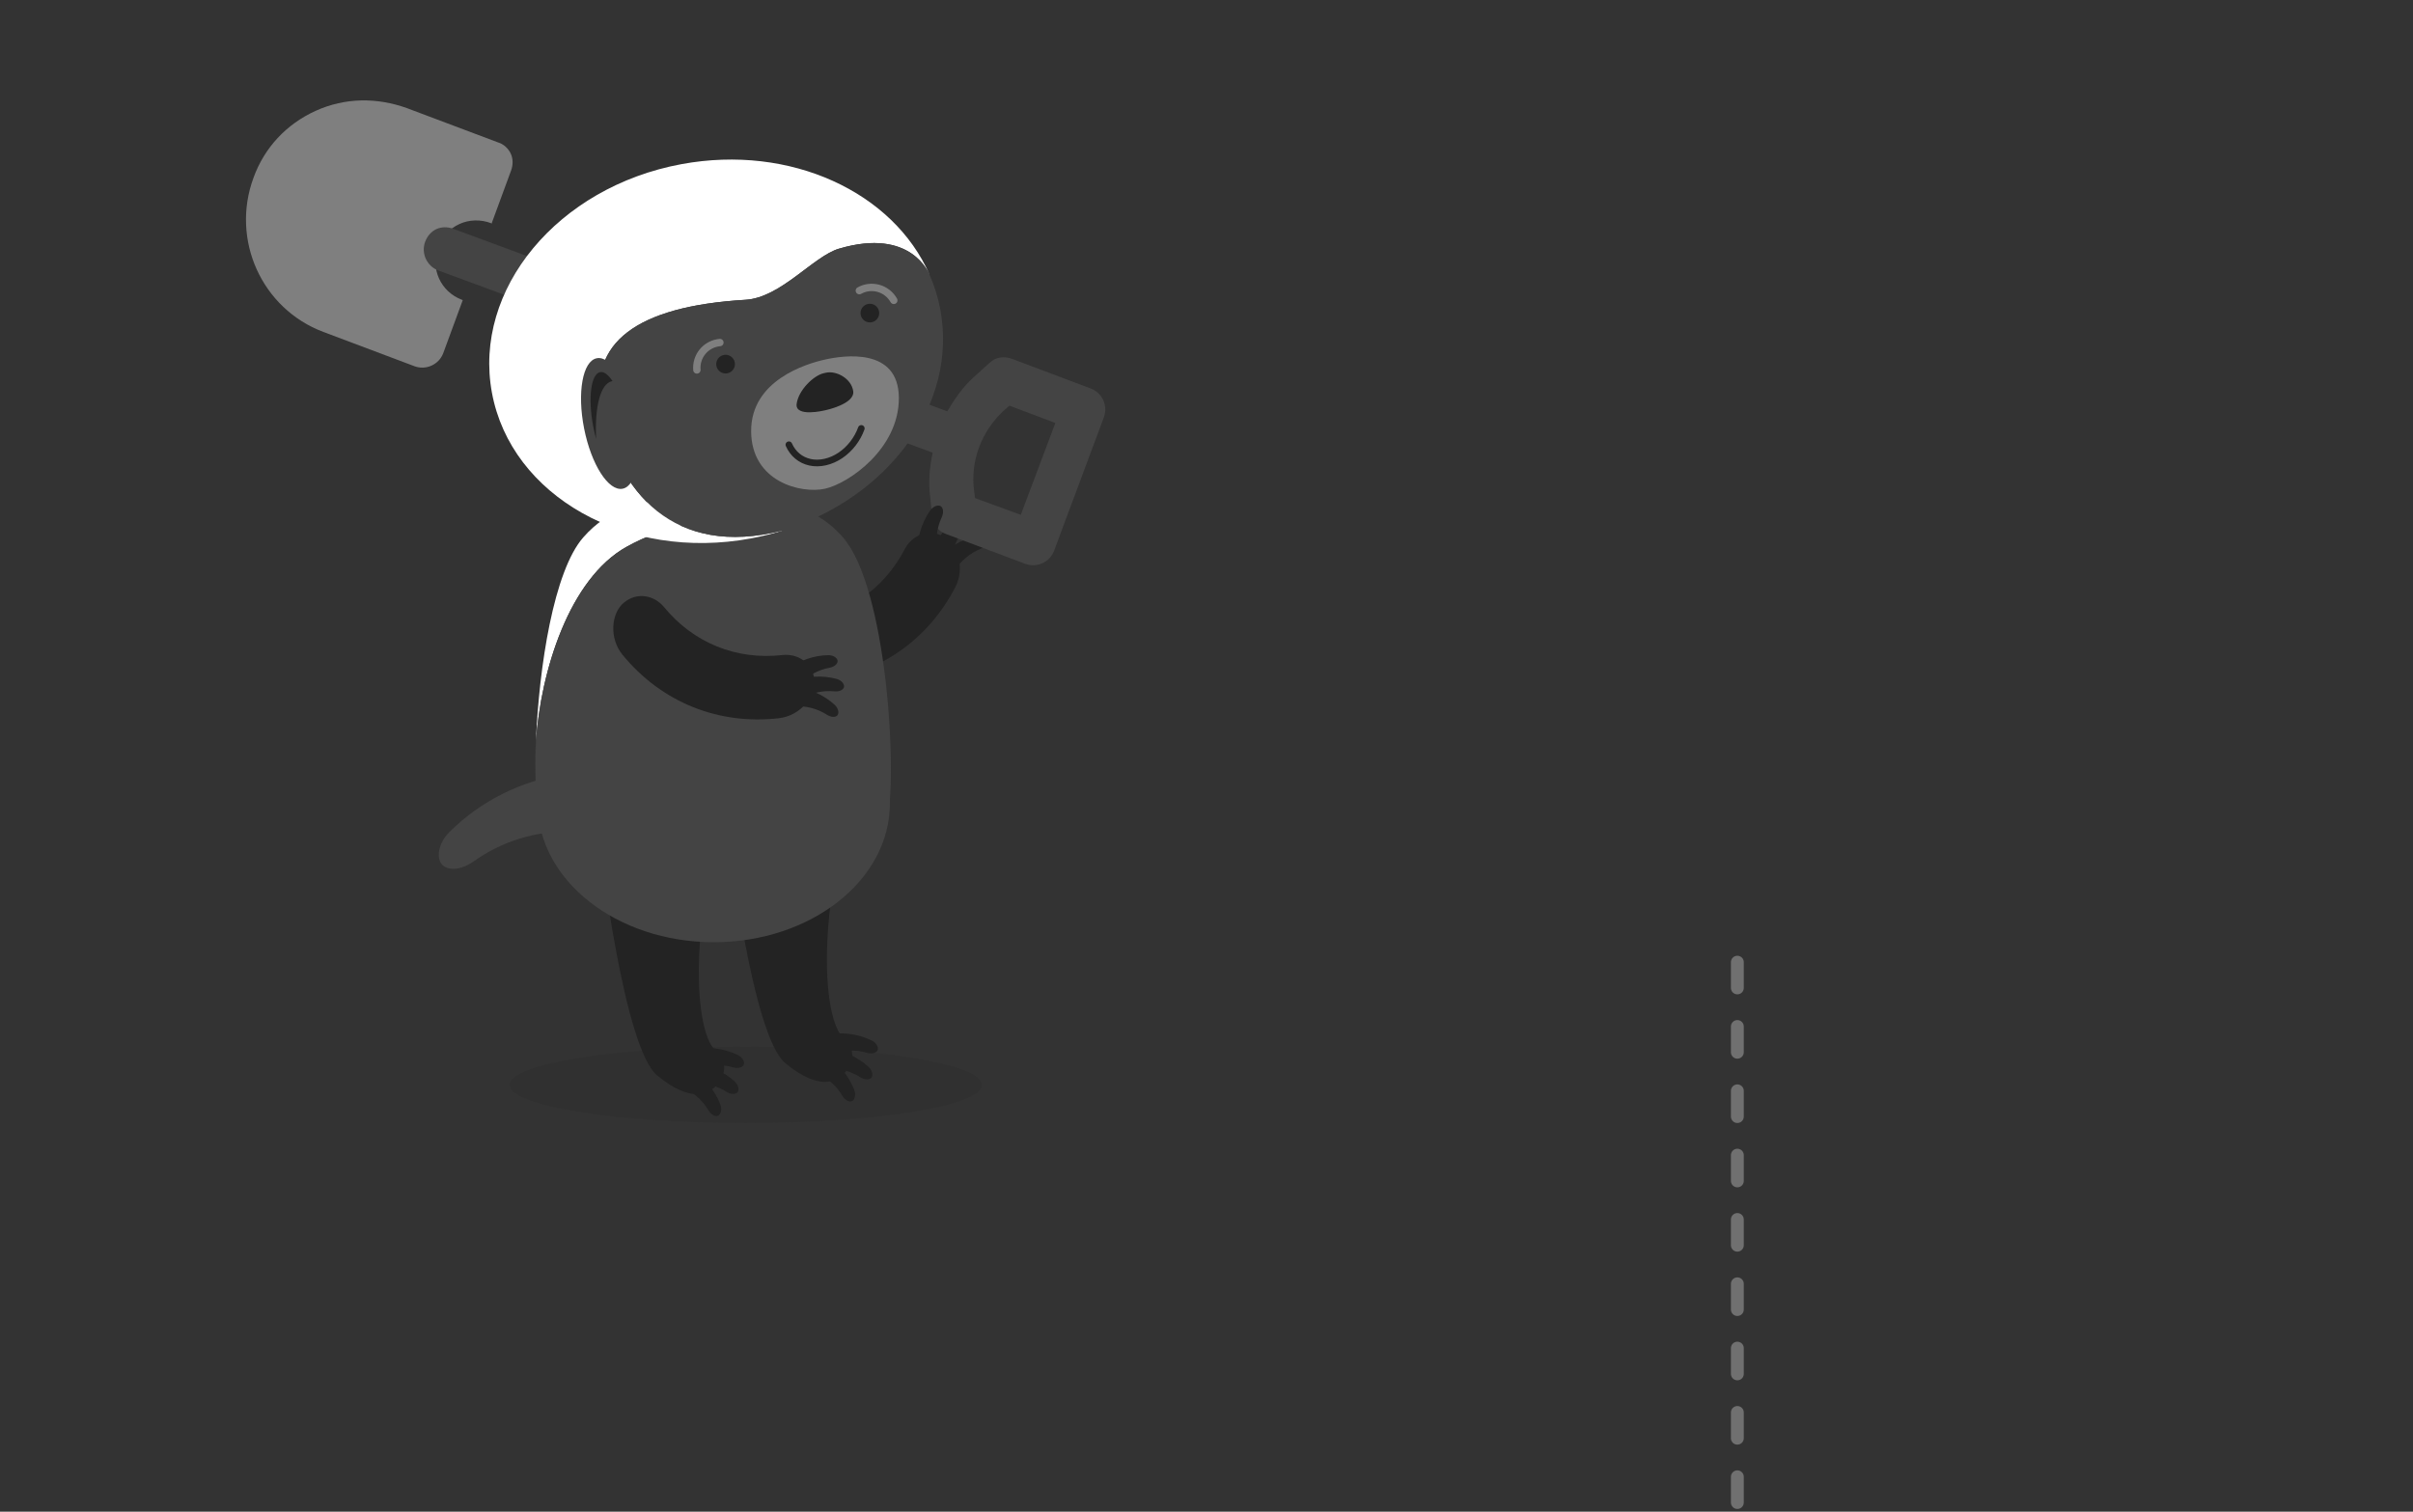 <?xml version="1.0" encoding="utf-8"?>
<!-- Generator: Adobe Illustrator 16.0.4, SVG Export Plug-In . SVG Version: 6.00 Build 0)  -->
<!DOCTYPE svg PUBLIC "-//W3C//DTD SVG 1.1//EN" "http://www.w3.org/Graphics/SVG/1.1/DTD/svg11.dtd">
<svg version="1.1" id="Layer_1" xmlns="http://www.w3.org/2000/svg" xmlns:xlink="http://www.w3.org/1999/xlink" x="0px" y="0px"
	 width="375px" height="235px" viewBox="0 0 375 235" enable-background="new 0 0 375 235" xml:space="preserve">
<rect x="0" y="0" width="375" height="235" fill="#333333" stroke="none"/>
<g>
	<ellipse opacity="0.2" fill="#232323" enable-background="new    " cx="115.904" cy="168.653" rx="36.693" ry="5.924"/>
	<path fill="#232323" d="M124.17,96.462c-2.387,0.247-4.286,2.114-4.062,4.732c0.215,2.604,3.291,5.085,6.622,4.762
		c9.48-0.91,17.362-6.234,21.741-14.691c1.539-2.972,0.387-6.752-1.947-7.92c-2.348-1.184-4.789-0.12-5.91,2.002
		C137.301,91.743,131.34,95.773,124.17,96.462z"/>
	<path fill="#232323" d="M150.026,82.011c0.45-0.525,0.656-1.234,0.351-1.648c-0.304-0.414-1.174-0.377-1.852,0.188
		c-1.838,1.531-3.176,3.644-3.768,6.049c-0.217,0.898,0.49,1.629,1.428,1.604c0.943-0.025,1.662-0.529,1.714-1.155
		C148.035,85.261,148.752,83.479,150.026,82.011z"/>
	<path fill="#232323" d="M152.49,85.274c0.64-0.26,1.147-0.799,1.062-1.307c-0.082-0.505-0.871-0.87-1.733-0.676
		c-2.335,0.526-4.487,1.795-6.108,3.67c-0.602,0.698-0.307,1.67,0.541,2.077c0.85,0.409,1.723,0.286,2.05-0.247
		C149.24,87.263,150.686,86.003,152.49,85.274z"/>
	<path fill="#232323" d="M93.217,131.227c0.137,1.082,3.721,31.689,8.936,35.98c5.213,4.29,7.951,2.845,9.011,1.704
		c1.108-1.193,2.512-3.341-0.086-5.761c-2.086-1.947-3.554-10.57-1.472-24.028L93.217,131.227z"/>
	<path fill="#232323" d="M113.125,129.314c0.138,1.084,3.722,31.691,8.936,35.982c5.215,4.289,7.952,2.846,9.012,1.705
		c1.109-1.193,2.51-3.341-0.086-5.762c-2.086-1.947-3.555-10.57-1.473-24.028L113.125,129.314z"/>
	<path fill="#FFFFFF" d="M97.39,84.995c6.024-3.344,13.662-5.139,27.759-5.691c-3.361-1.421-7.809-2.083-14.318-2.083h-0.01
		c-11.141,0-16.295,1.901-20.172,6.315c-4.581,5.215-6.894,20.124-7.357,31.726C84.031,104.366,88.453,89.96,97.39,84.995z"/>
	<path fill="#444444" d="M83.291,115.262c-0.108,1.602-0.134,3.122-0.086,4.53C83.199,118.364,83.229,116.845,83.291,115.262z"/>
	<path fill="#444444" d="M73.542,133.958c-1.591,1.131-3.646,1.522-4.73,0.556c-1.081-0.957-0.754-3.398,1.015-5.154
		c4.787-4.771,11.074-7.982,17.996-9.017c2.579-0.377,4.449,1.8,4.134,4.435c-0.312,2.646-1.923,4.537-3.691,4.516
		C83.203,129.212,78.004,130.757,73.542,133.958z"/>
	<path fill="#444444" d="M131.003,83.536c-1.415-1.611-3.006-2.885-4.991-3.855c-0.275-0.135-0.572-0.254-0.863-0.377
		c-2.27,0.09-4.357,0.214-6.312,0.368c-4.799,0.169-8.561,0.706-11.611,1.663c-3.934,0.912-7.061,2.119-9.835,3.66
		c-8.937,4.965-13.358,19.371-14.099,30.267c-0.062,1.583-0.092,3.103-0.086,4.53c0.012,3.685,0.246,6.746,0.688,8.597
		c0.478,2.002,2.391,3.709,5.398,5.057c4.795,2.147,12.391,3.375,21.529,3.375h0.01c0.857,0,1.697-0.014,2.525-0.034
		c0.257-0.007,0.506-0.019,0.76-0.026c0.574-0.02,1.143-0.042,1.701-0.072c0.279-0.014,0.555-0.03,0.83-0.049
		c0.542-0.033,1.074-0.072,1.602-0.115c0.247-0.021,0.496-0.041,0.741-0.062c0.642-0.059,1.268-0.126,1.884-0.199
		c0.107-0.013,0.221-0.022,0.328-0.035c0.726-0.09,1.432-0.191,2.118-0.302c0.166-0.026,0.325-0.057,0.489-0.084
		c0.514-0.088,1.018-0.178,1.508-0.274c0.207-0.041,0.41-0.084,0.613-0.127c0.442-0.094,0.875-0.193,1.297-0.295
		c0.191-0.047,0.385-0.094,0.572-0.142c0.457-0.12,0.898-0.244,1.328-0.373c0.1-0.028,0.207-0.055,0.305-0.086
		c-0.004,0-0.008,0-0.012,0c2.941-0.911,5.227-2.073,6.672-3.452c0.016-0.015,0.025-0.029,0.04-0.044
		c0.271-0.263,0.517-0.53,0.726-0.808c0.082-0.106,0.133-0.223,0.206-0.331c0.124-0.188,0.257-0.375,0.352-0.569
		c0.151-0.308,0.267-0.624,0.344-0.949C139.625,120.57,137.822,91.301,131.003,83.536z"/>
	<ellipse fill="#444444" cx="110.925" cy="124.91" rx="27.366" ry="21.563"/>
	<g>
		<path fill="#232323" d="M113.939,165.932c0.654,0.187,1.375,0.075,1.619-0.365c0.244-0.441-0.146-1.205-0.932-1.577
			c-2.127-1.013-4.564-1.339-6.958-0.875c-0.892,0.176-1.253,1.106-0.844,1.936c0.409,0.835,1.157,1.269,1.735,1.058
			C110.216,165.492,112.104,165.396,113.939,165.932z"/>
		<path fill="#232323" d="M112.921,169.738c0.576,0.361,1.299,0.455,1.655,0.097c0.358-0.354,0.194-1.196-0.457-1.771
			c-1.762-1.562-4.014-2.553-6.441-2.771c-0.905-0.078-1.512,0.719-1.35,1.627c0.162,0.914,0.761,1.54,1.377,1.496
			C109.464,168.284,111.304,168.716,112.921,169.738z"/>
		<path fill="#232323" d="M110.109,172.619c0.348,0.583,0.949,0.997,1.43,0.841c0.479-0.153,0.717-0.979,0.4-1.787
			c-0.857-2.192-2.412-4.1-4.475-5.397c-0.77-0.484-1.672-0.053-1.94,0.832c-0.272,0.888-0.024,1.719,0.544,1.959
			C107.693,169.751,109.134,170.973,110.109,172.619z"/>
	</g>
	<g>
		<path fill="#232323" d="M134.747,163.668c0.653,0.188,1.374,0.076,1.619-0.366c0.243-0.44-0.146-1.204-0.932-1.575
			c-2.127-1.014-4.565-1.341-6.958-0.875c-0.892,0.176-1.254,1.106-0.844,1.936c0.408,0.834,1.156,1.268,1.734,1.057
			C131.023,163.229,132.91,163.134,134.747,163.668z"/>
		<path fill="#232323" d="M133.729,167.477c0.576,0.36,1.299,0.455,1.655,0.098c0.358-0.355,0.194-1.199-0.457-1.773
			c-1.763-1.562-4.014-2.553-6.442-2.771c-0.904-0.077-1.511,0.718-1.348,1.628c0.161,0.912,0.76,1.539,1.376,1.494
			C130.271,166.021,132.111,166.452,133.729,167.477z"/>
		<path fill="#232323" d="M130.916,170.355c0.348,0.584,0.949,0.998,1.43,0.842c0.48-0.153,0.717-0.979,0.4-1.787
			c-0.856-2.193-2.411-4.1-4.475-5.399c-0.769-0.481-1.672-0.052-1.939,0.835c-0.272,0.887-0.025,1.717,0.543,1.956
			C128.5,167.486,129.941,168.71,130.916,170.355z"/>
	</g>
	<g>
		<path fill="#232323" d="M103.201,94.376c-1.535-1.844-4.145-2.378-6.192-0.733c-2.042,1.63-2.387,5.567-0.26,8.153
			c6.04,7.361,14.854,10.936,24.316,9.855c3.325-0.379,5.821-3.441,5.489-6.032c-0.326-2.608-2.572-4.042-4.957-3.788
			C114.439,102.646,107.772,99.945,103.201,94.376z"/>
		<g>
			<path fill="#232323" d="M128.947,103.798c0.637-0.119,1.203-0.521,1.223-1.001c0.021-0.479-0.637-0.964-1.463-0.946
				c-2.242,0.043-4.457,0.803-6.299,2.217c-0.684,0.528-0.596,1.476,0.104,2.008c0.704,0.536,1.526,0.587,1.929,0.16
				C125.59,105.009,127.156,104.124,128.947,103.798z"/>
			<path fill="#232323" d="M129.701,107.475c0.645,0.062,1.3-0.165,1.451-0.622c0.153-0.457-0.346-1.104-1.145-1.315
				c-2.164-0.581-4.504-0.465-6.664,0.384c-0.805,0.318-0.982,1.252-0.457,1.958c0.527,0.708,1.305,0.986,1.809,0.688
				C126.137,107.706,127.889,107.292,129.701,107.475z"/>
			<path fill="#232323" d="M128.533,111.124c0.545,0.35,1.232,0.445,1.576,0.107c0.342-0.336,0.193-1.139-0.422-1.693
				c-1.662-1.502-3.799-2.464-6.107-2.692c-0.861-0.084-1.445,0.669-1.298,1.536c0.146,0.871,0.71,1.473,1.296,1.436
				C125.254,109.708,127,110.137,128.533,111.124z"/>
		</g>
	</g>
	<g>
		<g>
			<path fill="#7F7F7F" d="M50.251,51.601l14.158,5.328c1.784,0.672,3.804-0.242,4.476-2.029l3.033-8.249l-0.128-0.049
				c-3.316-1.248-4.946-4.847-3.698-8.163c0.624-1.658,1.75-2.909,3.33-3.624c1.492-0.677,3.263-0.738,4.92-0.114l0.041,0.089
				l3.032-8.252c0.335-0.892,0.329-1.841-0.028-2.631c-0.358-0.791-1.107-1.509-1.96-1.757l-14.158-5.33
				c-4.679-1.688-9.639-1.662-14.203,0.406s-7.981,5.732-9.671,10.411C35.834,37.291,40.686,48,50.251,51.601z"/>
			<path fill="#444444" d="M70.468,35.579c-0.894-0.337-1.841-0.329-2.632,0.028c-0.789,0.358-1.42,1.066-1.757,1.96
				c-0.671,1.786,0.243,3.804,2.028,4.478l76.84,28.323c-0.474,2.225-0.691,4.545-0.392,6.842l0.315,3.031
				c0.166,1.301,0.986,2.41,2.222,2.802l12.243,4.608c1.786,0.672,3.805-0.242,4.478-2.027l7.737-20.75
				c0.672-1.785-0.243-3.805-2.029-4.477l-12.244-4.609c-0.893-0.335-1.841-0.328-2.631,0.029c-0.352,0.159-0.574,0.366-0.887,0.613
				l-2.322,2.11c-1.741,1.529-3.02,3.378-4.219,5.401L70.468,35.579z M156.111,63.723l0.76-0.661l7.142,2.688l-5.376,14.284
				l-7.104-2.6l-0.135-0.998C150.719,71.667,152.583,66.908,156.111,63.723z"/>
		</g>
	</g>
	<g>
		<path fill="#FFFFFF" d="M93.441,63.335c-1.791-9.907,5.174-15.698,22.425-16.733c5.476-0.328,10.536-6.758,14.49-7.935
			c11.377-3.386,14.079,4.026,14.079,4.026l0.023,0.002c-5.603-12.816-21.592-20.315-38.547-17.179
			c-19.243,3.562-32.433,19.475-29.46,35.544c2.972,16.068,20.982,26.208,40.227,22.646c1.677-0.311,3.305-0.72,4.883-1.21
			l-0.002-0.02C104.826,86.788,95.816,76.485,93.441,63.335z"/>
		<path fill="#444444" d="M146.141,48.164c-0.354-1.912-0.926-3.736-1.682-5.469l-0.023-0.002c0,0-2.702-7.412-14.079-4.026
			c-3.954,1.177-9.015,7.606-14.49,7.935c-17.251,1.035-24.216,6.826-22.425,16.733c2.375,13.15,11.385,23.453,28.117,19.142
			l0.002,0.02C138.097,77.365,148.855,62.833,146.141,48.164z"/>
		<path fill="#7F7F7F" d="M128.226,75.971c-3.665,0.827-11.461-1.022-11.492-8.938c-0.031-7.912,8.551-10.479,11.44-11.129
			c2.891-0.652,11.485-1.961,11.516,5.951C139.723,69.771,131.893,75.144,128.226,75.971z"/>
		<path fill="#232323" d="M128.355,57.942c1.595-0.36,3.957,0.874,4.242,2.87c0.285,1.996-4.321,2.962-4.321,2.962l-0.134,0.029
			c0,0-4.607,1.113-4.337-1.01c0.269-2.12,2.616-4.416,4.21-4.776L128.355,57.942z"/>
		<path fill="none" stroke="#232323" stroke-width="1.035" stroke-linecap="round" stroke-miterlimit="10" d="M133.852,66.601
			c-0.305,0.846-0.75,1.646-1.3,2.356c-0.552,0.712-1.207,1.333-1.935,1.827c-0.732,0.494-1.532,0.854-2.377,1.045
			c-0.842,0.19-1.646,0.191-2.378,0.027c-0.73-0.164-1.392-0.488-1.946-0.951c-0.555-0.461-1.004-1.062-1.316-1.767"/>
		<circle fill="#232323" cx="112.761" cy="56.606" r="1.452"/>
		<circle fill="#232323" cx="135.186" cy="48.672" r="1.451"/>
		<path fill="#444444" d="M98.727,65.042c1.109,5.602,0.232,10.494-1.966,10.931c-2.195,0.433-4.874-3.754-5.985-9.352
			c-1.109-5.601-0.229-10.493,1.963-10.929C94.934,55.257,97.614,59.444,98.727,65.042z"/>
		<path fill="#232323" d="M95.107,59.255c-1.805,0.371-2.709,4.043-2.462,8.978c-0.166-0.599-0.315-1.224-0.442-1.878
			c-0.85-4.402-0.379-8.211,1.051-8.504c0.606-0.126,1.291,0.41,1.94,1.4C95.166,59.255,95.136,59.249,95.107,59.255z"/>
		<path fill="none" stroke="#7F7F7F" stroke-width="1.143" stroke-linecap="round" stroke-miterlimit="10" d="M108.303,57.513
			c-0.045-0.509,0.012-1.02,0.16-1.5c0.146-0.481,0.387-0.934,0.71-1.33c0.321-0.396,0.728-0.735,1.208-0.99
			c0.48-0.254,0.99-0.398,1.499-0.443"/>
		<path fill="none" stroke="#7F7F7F" stroke-width="1.143" stroke-linecap="round" stroke-miterlimit="10" d="M133.547,45.182
			c0.446-0.25,0.936-0.409,1.433-0.471c0.501-0.062,1.013-0.029,1.506,0.104c0.493,0.131,0.968,0.361,1.397,0.695
			c0.429,0.334,0.77,0.738,1.021,1.186"/>
	</g>
	<path fill="#232323" d="M146.356,80.406c0.288-0.63,0.286-1.368-0.12-1.685c-0.404-0.311-1.233-0.035-1.727,0.695
		c-1.341,1.98-2.043,4.381-1.942,6.856c0.04,0.923,0.921,1.429,1.816,1.144c0.9-0.283,1.45-0.969,1.326-1.583
		C145.347,84.08,145.539,82.169,146.356,80.406z"/>
</g>
<line opacity="0.3" fill="none" stroke="#FFFFFF" stroke-width="2" stroke-linecap="round" stroke-miterlimit="10" stroke-dasharray="4,6" enable-background="new    " x1="269.999" y1="149.577" x2="269.999" y2="234.577"/>
</svg>
